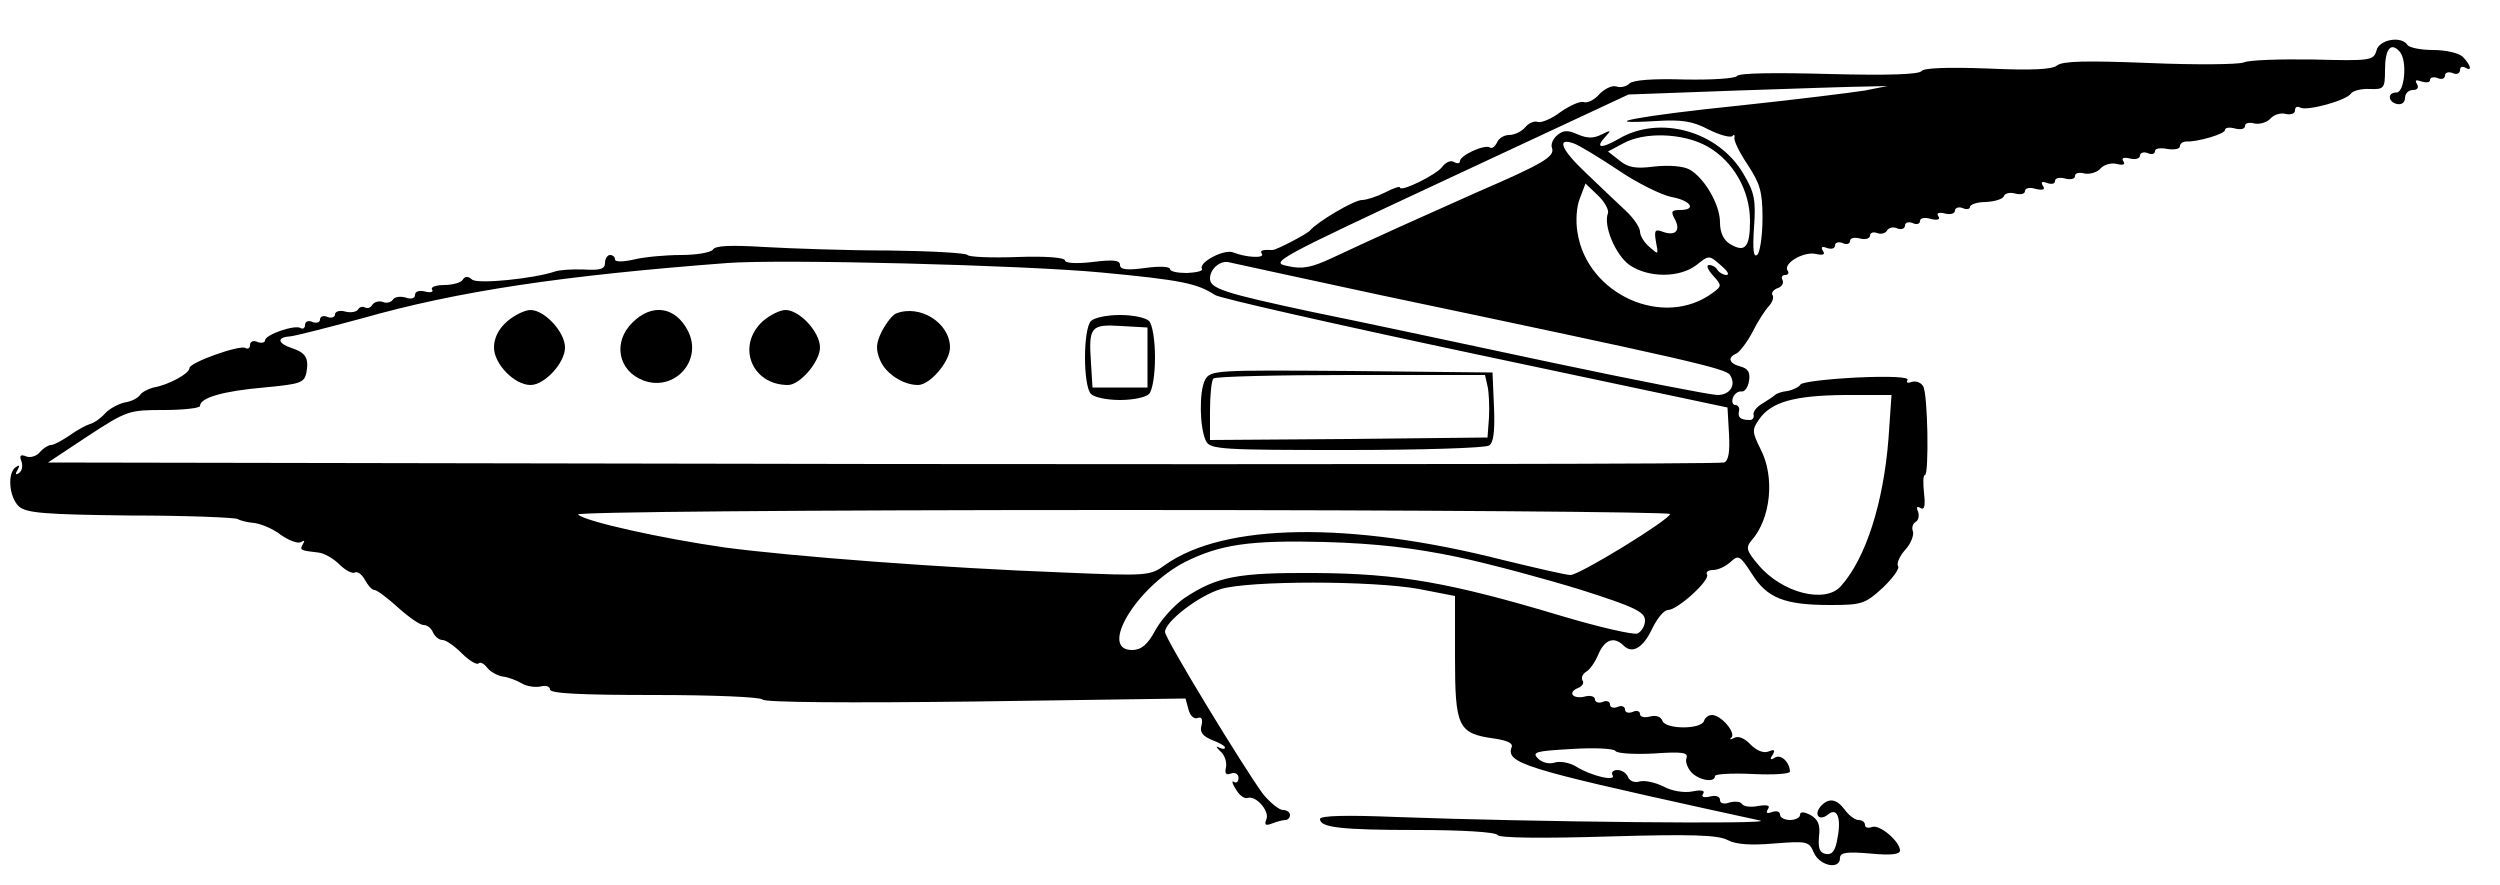 <?xml version="1.0" standalone="no"?>
<!DOCTYPE svg PUBLIC "-//W3C//DTD SVG 20010904//EN"
 "http://www.w3.org/TR/2001/REC-SVG-20010904/DTD/svg10.dtd">
<svg version="1.0" xmlns="http://www.w3.org/2000/svg"
 width="500pt" height="177pt" viewBox="0 0 500 177"
 preserveAspectRatio="xMidYMid meet">
<g transform="translate(0,177) scale(0.1,-0.1)"
fill="#000000" stroke="none">
<path d="M4753 1669 c-6 -20 -11 -21 -127 -18 -67 1 -129 -1 -139 -6 -11 -4
-95 -5 -189 -1 -126 5 -173 4 -184 -5 -10 -8 -50 -10 -139 -6 -81 3 -127 1
-132 -5 -4 -7 -67 -9 -185 -6 -108 3 -181 2 -184 -4 -4 -5 -50 -8 -105 -7 -63
2 -103 -1 -110 -8 -6 -6 -18 -9 -26 -6 -8 3 -23 -4 -34 -15 -10 -12 -25 -19
-32 -16 -7 2 -27 -7 -46 -20 -18 -14 -39 -22 -45 -20 -7 3 -19 -2 -26 -11 -7
-8 -21 -15 -32 -15 -10 0 -21 -7 -24 -15 -4 -8 -10 -13 -14 -10 -11 7 -60 -16
-60 -27 0 -5 -5 -6 -12 -2 -6 4 -16 0 -23 -9 -12 -17 -85 -52 -85 -42 0 3 -13
-1 -30 -10 -16 -8 -37 -15 -46 -15 -16 0 -90 -44 -104 -61 -6 -7 -67 -39 -75
-39 -21 1 -26 -1 -21 -8 5 -9 -32 -7 -57 3 -18 8 -71 -20 -63 -33 2 -4 -11 -7
-30 -8 -19 0 -34 3 -34 8 0 5 -22 6 -50 2 -37 -5 -50 -3 -50 6 0 10 -14 11
-55 6 -33 -4 -55 -2 -55 3 0 6 -39 9 -95 7 -53 -2 -97 0 -100 4 -2 4 -73 8
-157 9 -84 0 -196 4 -249 7 -67 4 -98 3 -103 -5 -4 -6 -33 -11 -64 -11 -31 0
-74 -4 -94 -9 -22 -5 -38 -5 -38 0 0 5 -4 9 -10 9 -5 0 -10 -7 -10 -16 0 -12
-10 -15 -42 -13 -24 1 -50 -1 -58 -4 -41 -14 -155 -26 -166 -16 -8 7 -14 7
-19 -1 -3 -5 -20 -10 -36 -10 -17 0 -28 -4 -25 -9 4 -5 -3 -7 -14 -4 -12 3
-20 0 -20 -7 0 -7 -8 -9 -19 -5 -11 3 -22 1 -25 -4 -4 -6 -13 -8 -20 -5 -8 3
-17 0 -21 -5 -3 -6 -10 -9 -15 -6 -5 3 -11 1 -14 -4 -3 -5 -15 -7 -26 -4 -11
3 -20 0 -20 -6 0 -5 -7 -8 -15 -5 -8 4 -15 1 -15 -5 0 -6 -7 -8 -15 -5 -8 4
-15 1 -15 -6 0 -6 -4 -9 -9 -6 -11 7 -71 -13 -71 -25 0 -4 -7 -6 -15 -3 -8 4
-15 1 -15 -6 0 -6 -4 -9 -9 -6 -11 7 -112 -29 -112 -40 0 -11 -42 -34 -72 -39
-11 -3 -23 -9 -27 -15 -4 -6 -17 -13 -31 -15 -13 -3 -31 -13 -39 -22 -9 -10
-22 -19 -30 -21 -7 -2 -26 -12 -41 -23 -15 -10 -31 -19 -37 -19 -5 0 -15 -6
-22 -14 -6 -8 -19 -12 -27 -9 -12 5 -15 2 -10 -10 3 -9 1 -19 -5 -23 -7 -5 -8
-2 -3 6 5 9 4 11 -3 6 -18 -11 -14 -61 6 -79 15 -13 50 -16 222 -18 113 0 209
-4 215 -7 5 -3 20 -7 34 -8 14 -2 38 -12 53 -24 16 -11 34 -18 40 -14 7 4 8 3
4 -4 -7 -12 -6 -13 30 -17 12 -1 31 -12 43 -24 12 -12 26 -19 31 -16 5 3 14
-4 20 -15 6 -11 14 -20 19 -20 5 0 26 -16 47 -35 21 -19 44 -35 51 -35 8 0 16
-7 19 -15 4 -8 12 -15 19 -15 7 0 24 -12 39 -27 14 -14 29 -23 33 -20 3 4 11
0 17 -8 6 -8 20 -16 31 -18 11 -1 29 -8 39 -14 10 -6 27 -8 37 -6 11 3 19 0
19 -6 0 -8 62 -11 209 -11 117 0 212 -4 216 -9 3 -6 174 -7 426 -4 l420 6 6
-22 c3 -12 11 -20 18 -17 8 3 11 -2 8 -15 -4 -13 2 -21 21 -29 14 -5 26 -12
26 -15 0 -4 -6 -3 -12 0 -7 4 -6 1 2 -7 9 -7 14 -22 12 -32 -3 -13 0 -17 10
-13 8 3 15 -1 15 -9 0 -7 -4 -11 -9 -8 -5 4 -4 -3 4 -15 7 -12 17 -19 23 -17
16 6 44 -25 38 -42 -5 -12 -2 -14 11 -9 10 4 22 7 27 7 5 0 9 5 9 10 0 6 -7
10 -14 10 -8 0 -26 15 -40 32 -39 53 -196 311 -196 324 0 21 68 73 112 86 57
17 302 17 396 0 l72 -14 0 -122 c0 -140 6 -153 78 -163 28 -4 39 -10 35 -18
-11 -31 29 -43 387 -122 41 -9 91 -20 110 -24 36 -8 -457 -3 -727 7 -98 4
-153 3 -153 -4 0 -17 41 -22 197 -22 86 0 154 -4 158 -10 3 -6 87 -7 221 -3
167 5 220 3 239 -7 17 -9 46 -11 93 -7 66 5 70 5 80 -19 12 -26 52 -34 52 -10
0 11 13 13 60 9 41 -4 60 -2 60 6 0 18 -41 53 -56 47 -8 -3 -14 -1 -14 4 0 6
-6 10 -13 10 -7 0 -19 9 -27 20 -17 23 -33 25 -49 7 -14 -17 -2 -30 15 -16 18
15 27 -6 19 -47 -4 -26 -11 -34 -23 -32 -13 2 -16 12 -14 35 3 24 -2 34 -17
43 -14 7 -21 7 -21 0 0 -5 -9 -10 -20 -10 -11 0 -20 5 -20 11 0 6 -7 8 -16 5
-10 -4 -13 -2 -8 6 5 7 -1 9 -20 6 -14 -3 -29 -1 -32 4 -3 5 -14 6 -25 3 -11
-4 -19 -2 -19 5 0 7 -8 10 -20 7 -12 -3 -18 -1 -14 5 5 7 -3 9 -22 5 -16 -3
-41 1 -57 10 -16 8 -38 13 -48 10 -10 -3 -20 1 -23 9 -3 8 -13 14 -21 14 -9 0
-13 -5 -10 -10 9 -14 -43 -2 -73 17 -13 8 -32 11 -42 8 -12 -4 -26 0 -34 8
-13 13 -4 15 67 19 45 3 85 1 88 -4 3 -5 38 -7 77 -5 56 4 69 2 65 -9 -3 -7 2
-20 10 -29 16 -16 47 -21 47 -7 0 4 34 6 75 4 41 -2 75 0 75 5 -1 19 -18 35
-30 28 -9 -6 -11 -4 -5 5 6 10 4 12 -8 7 -10 -4 -24 2 -36 14 -12 13 -25 18
-33 13 -7 -4 -10 -3 -5 1 9 10 -21 45 -39 45 -7 0 -14 -5 -16 -12 -6 -17 -76
-17 -83 0 -3 9 -13 12 -25 9 -11 -3 -20 -1 -20 5 0 6 -7 8 -15 4 -8 -3 -15 -1
-15 5 0 6 -7 9 -15 5 -8 -3 -15 -1 -15 5 0 6 -7 9 -15 5 -8 -3 -15 0 -15 5 0
6 -9 9 -20 6 -24 -6 -36 8 -14 17 8 3 13 10 9 15 -3 6 0 13 8 18 7 4 18 20 24
35 13 30 32 35 50 17 18 -18 40 -4 58 35 10 20 23 36 31 36 19 0 85 60 78 71
-3 5 3 9 12 9 10 0 25 7 35 16 16 15 19 13 43 -24 30 -48 65 -62 156 -62 63 0
70 2 105 34 20 19 35 39 31 44 -3 5 3 20 15 33 11 12 17 29 15 36 -3 7 -1 15
5 19 6 3 8 13 5 21 -4 9 -2 11 5 7 8 -5 10 5 7 30 -2 20 -2 36 2 36 8 0 6 164
-4 178 -4 7 -15 11 -23 8 -8 -3 -11 -1 -8 4 4 6 -35 8 -101 5 -59 -3 -110 -9
-113 -14 -3 -5 -15 -11 -26 -13 -11 -1 -22 -5 -25 -8 -3 -3 -14 -10 -25 -17
-11 -6 -19 -16 -18 -22 2 -6 -2 -11 -7 -11 -19 0 -25 5 -22 18 2 6 -2 12 -7
12 -6 0 -8 7 -5 15 3 8 11 13 17 12 6 -1 13 8 15 21 3 17 -2 25 -17 29 -23 6
-27 18 -8 26 6 3 21 22 32 43 11 22 26 45 33 52 7 8 10 17 7 22 -3 4 2 11 11
14 8 3 12 10 9 16 -3 5 -1 10 5 10 6 0 9 4 5 9 -9 15 34 39 57 33 14 -3 19 -1
14 6 -5 8 -2 10 8 6 9 -3 16 -1 16 5 0 6 7 8 15 5 8 -4 15 -2 15 4 0 6 9 8 20
5 11 -3 20 0 20 6 0 5 6 8 14 5 8 -3 17 -1 20 5 4 6 13 8 21 4 8 -3 15 0 15 6
0 6 7 8 15 5 8 -4 15 -2 15 4 0 6 10 8 22 4 13 -3 19 -1 15 5 -5 7 0 9 13 6
11 -3 20 0 20 6 0 5 7 8 15 5 8 -4 15 -2 15 2 0 5 14 10 32 10 18 1 34 6 36
12 1 5 12 8 22 5 11 -3 20 -1 20 5 0 6 10 8 22 4 14 -3 19 -1 14 6 -5 8 -2 10
8 6 9 -3 16 -2 16 4 0 6 9 8 20 5 11 -3 20 -1 20 5 0 6 8 8 19 5 10 -2 25 2
32 10 7 8 22 12 33 9 12 -3 17 -1 13 5 -5 7 0 9 13 6 11 -3 20 0 20 6 0 5 7 8
15 5 8 -4 15 -2 15 4 0 5 11 7 25 4 14 -2 25 0 25 6 0 5 6 9 13 9 22 -1 77 15
77 23 0 5 9 6 20 3 11 -3 20 -1 20 5 0 6 8 8 19 5 10 -2 25 2 32 10 7 8 21 12
31 9 10 -2 18 1 18 7 0 7 4 9 10 6 13 -8 93 14 102 28 3 5 20 10 37 9 29 -1
31 1 31 38 0 43 12 57 30 36 15 -19 9 -81 -7 -81 -19 0 -17 -19 1 -23 9 -2 16
3 16 12 0 9 7 16 16 16 9 0 12 5 8 12 -5 8 -2 9 9 5 10 -3 17 -2 17 3 0 5 7 7
15 4 8 -4 15 -1 15 5 0 6 7 8 15 5 8 -4 15 -1 15 6 0 6 5 8 10 5 15 -9 12 4
-4 21 -8 8 -34 14 -60 14 -25 0 -48 5 -51 10 -12 19 -57 11 -62 -11z m-1023
-80 c-25 -4 -137 -18 -250 -30 -197 -20 -299 -39 -167 -31 50 3 72 0 104 -17
22 -11 44 -17 48 -13 3 4 5 2 4 -3 -2 -6 10 -30 26 -54 25 -38 30 -54 30 -107
0 -35 -5 -68 -10 -73 -8 -8 -10 9 -7 54 4 55 1 70 -21 107 -50 86 -168 119
-250 70 -37 -21 -48 -18 -24 7 10 11 8 11 -10 2 -16 -8 -28 -8 -47 0 -20 9
-29 9 -41 -1 -9 -7 -14 -19 -11 -26 6 -17 -17 -31 -149 -88 -110 -49 -195 -87
-291 -132 -41 -19 -59 -23 -89 -16 -36 7 -25 13 322 175 l360 168 219 8 c120
4 237 8 259 8 l40 1 -45 -9z m-315 -112 c51 -29 85 -87 85 -149 0 -53 -10 -64
-40 -46 -13 8 -20 23 -20 43 0 36 -31 89 -61 106 -13 7 -41 9 -70 6 -38 -5
-53 -2 -70 12 l-23 18 30 16 c43 24 121 21 169 -6z m-179 -47 c38 -26 87 -50
107 -54 39 -7 51 -26 17 -26 -17 0 -19 -3 -10 -19 12 -23 0 -34 -26 -24 -14 5
-16 2 -12 -21 5 -26 5 -26 -13 -10 -11 9 -19 23 -19 31 0 8 -13 27 -28 41 -16
15 -52 49 -80 76 -50 47 -60 72 -24 59 9 -3 49 -27 88 -53z m-20 -86 c-10 -25
15 -84 43 -104 38 -26 100 -26 134 0 25 20 25 20 48 0 13 -11 19 -19 12 -20
-6 0 -15 5 -18 10 -3 6 -11 10 -17 10 -6 0 -3 -9 8 -21 18 -20 18 -21 -1 -35
-98 -72 -251 -3 -270 121 -4 22 -2 53 5 69 l11 29 25 -24 c13 -12 22 -29 20
-35z m-1013 -119 c160 -15 192 -22 227 -45 8 -6 242 -59 520 -118 l505 -107 3
-53 c2 -36 -1 -54 -10 -57 -7 -3 -764 -4 -1682 -3 l-1670 3 80 53 c78 51 82
52 152 52 40 0 72 4 72 8 0 17 48 30 128 37 73 7 81 9 85 31 5 28 -2 39 -30
48 -27 9 -30 21 -5 23 9 0 74 17 145 36 193 55 403 86 732 111 108 8 589 -4
748 -19z m557 -45 c618 -130 692 -147 700 -160 13 -20 0 -40 -25 -40 -13 0
-162 29 -332 65 -169 36 -384 82 -478 101 -178 38 -205 47 -205 67 0 20 22 38
40 32 8 -2 143 -31 300 -65z m1017 -287 c-10 -128 -45 -239 -95 -295 -31 -36
-118 -14 -165 42 -24 28 -26 35 -14 49 39 44 47 128 18 183 -17 34 -17 39 -3
59 24 35 70 48 171 49 l94 0 -6 -87z m-437 -151 c0 -11 -181 -122 -199 -122
-9 0 -69 14 -135 30 -307 78 -558 74 -676 -10 -30 -22 -36 -22 -203 -15 -240
9 -541 32 -677 50 -126 18 -280 52 -294 66 -6 5 442 9 1087 9 603 0 1097 -4
1097 -8z m-425 -86 c66 -14 177 -44 248 -66 107 -34 127 -44 127 -61 0 -11 -7
-22 -15 -26 -9 -3 -78 13 -155 36 -220 66 -323 84 -490 85 -155 1 -196 -7
-261 -50 -19 -13 -46 -42 -58 -64 -16 -30 -29 -40 -47 -40 -67 0 9 126 106
176 70 35 129 44 280 40 104 -3 179 -12 265 -30z"/>
<path d="M1014 1127 c-17 -15 -26 -33 -26 -52 0 -33 41 -75 73 -75 28 0 69 44
69 75 0 31 -41 75 -69 75 -11 0 -32 -10 -47 -23z"/>
<path d="M1265 1125 c-40 -39 -29 -97 22 -116 62 -23 119 40 89 99 -25 49 -72
56 -111 17z"/>
<path d="M1526 1128 c-54 -49 -23 -128 50 -128 24 0 64 47 64 75 0 31 -41 75
-69 75 -11 0 -31 -10 -45 -22z"/>
<path d="M1792 1143 c-7 -3 -19 -18 -28 -35 -12 -24 -13 -36 -4 -58 11 -27 46
-50 76 -50 24 0 64 47 64 75 0 49 -60 87 -108 68z"/>
<path d="M2182 1128 c-16 -16 -16 -130 0 -146 7 -7 33 -12 58 -12 25 0 51 5
58 12 7 7 12 39 12 73 0 34 -5 66 -12 73 -7 7 -33 12 -58 12 -25 0 -51 -5 -58
-12z m113 -73 l0 -60 -55 0 -55 0 -3 49 c-5 72 -1 78 60 74 l53 -3 0 -60z"/>
<path d="M2410 1010 c-12 -23 -11 -96 2 -122 8 -17 32 -18 281 -18 150 0 278
4 285 9 9 5 12 28 10 77 l-3 69 -282 3 c-274 2 -282 2 -293 -18z m565 -12 c3
-13 4 -41 3 -63 l-3 -40 -278 -3 -277 -2 0 58 c0 32 3 62 7 65 3 4 127 7 274
7 l269 0 5 -22z"/>
</g>
</svg>
